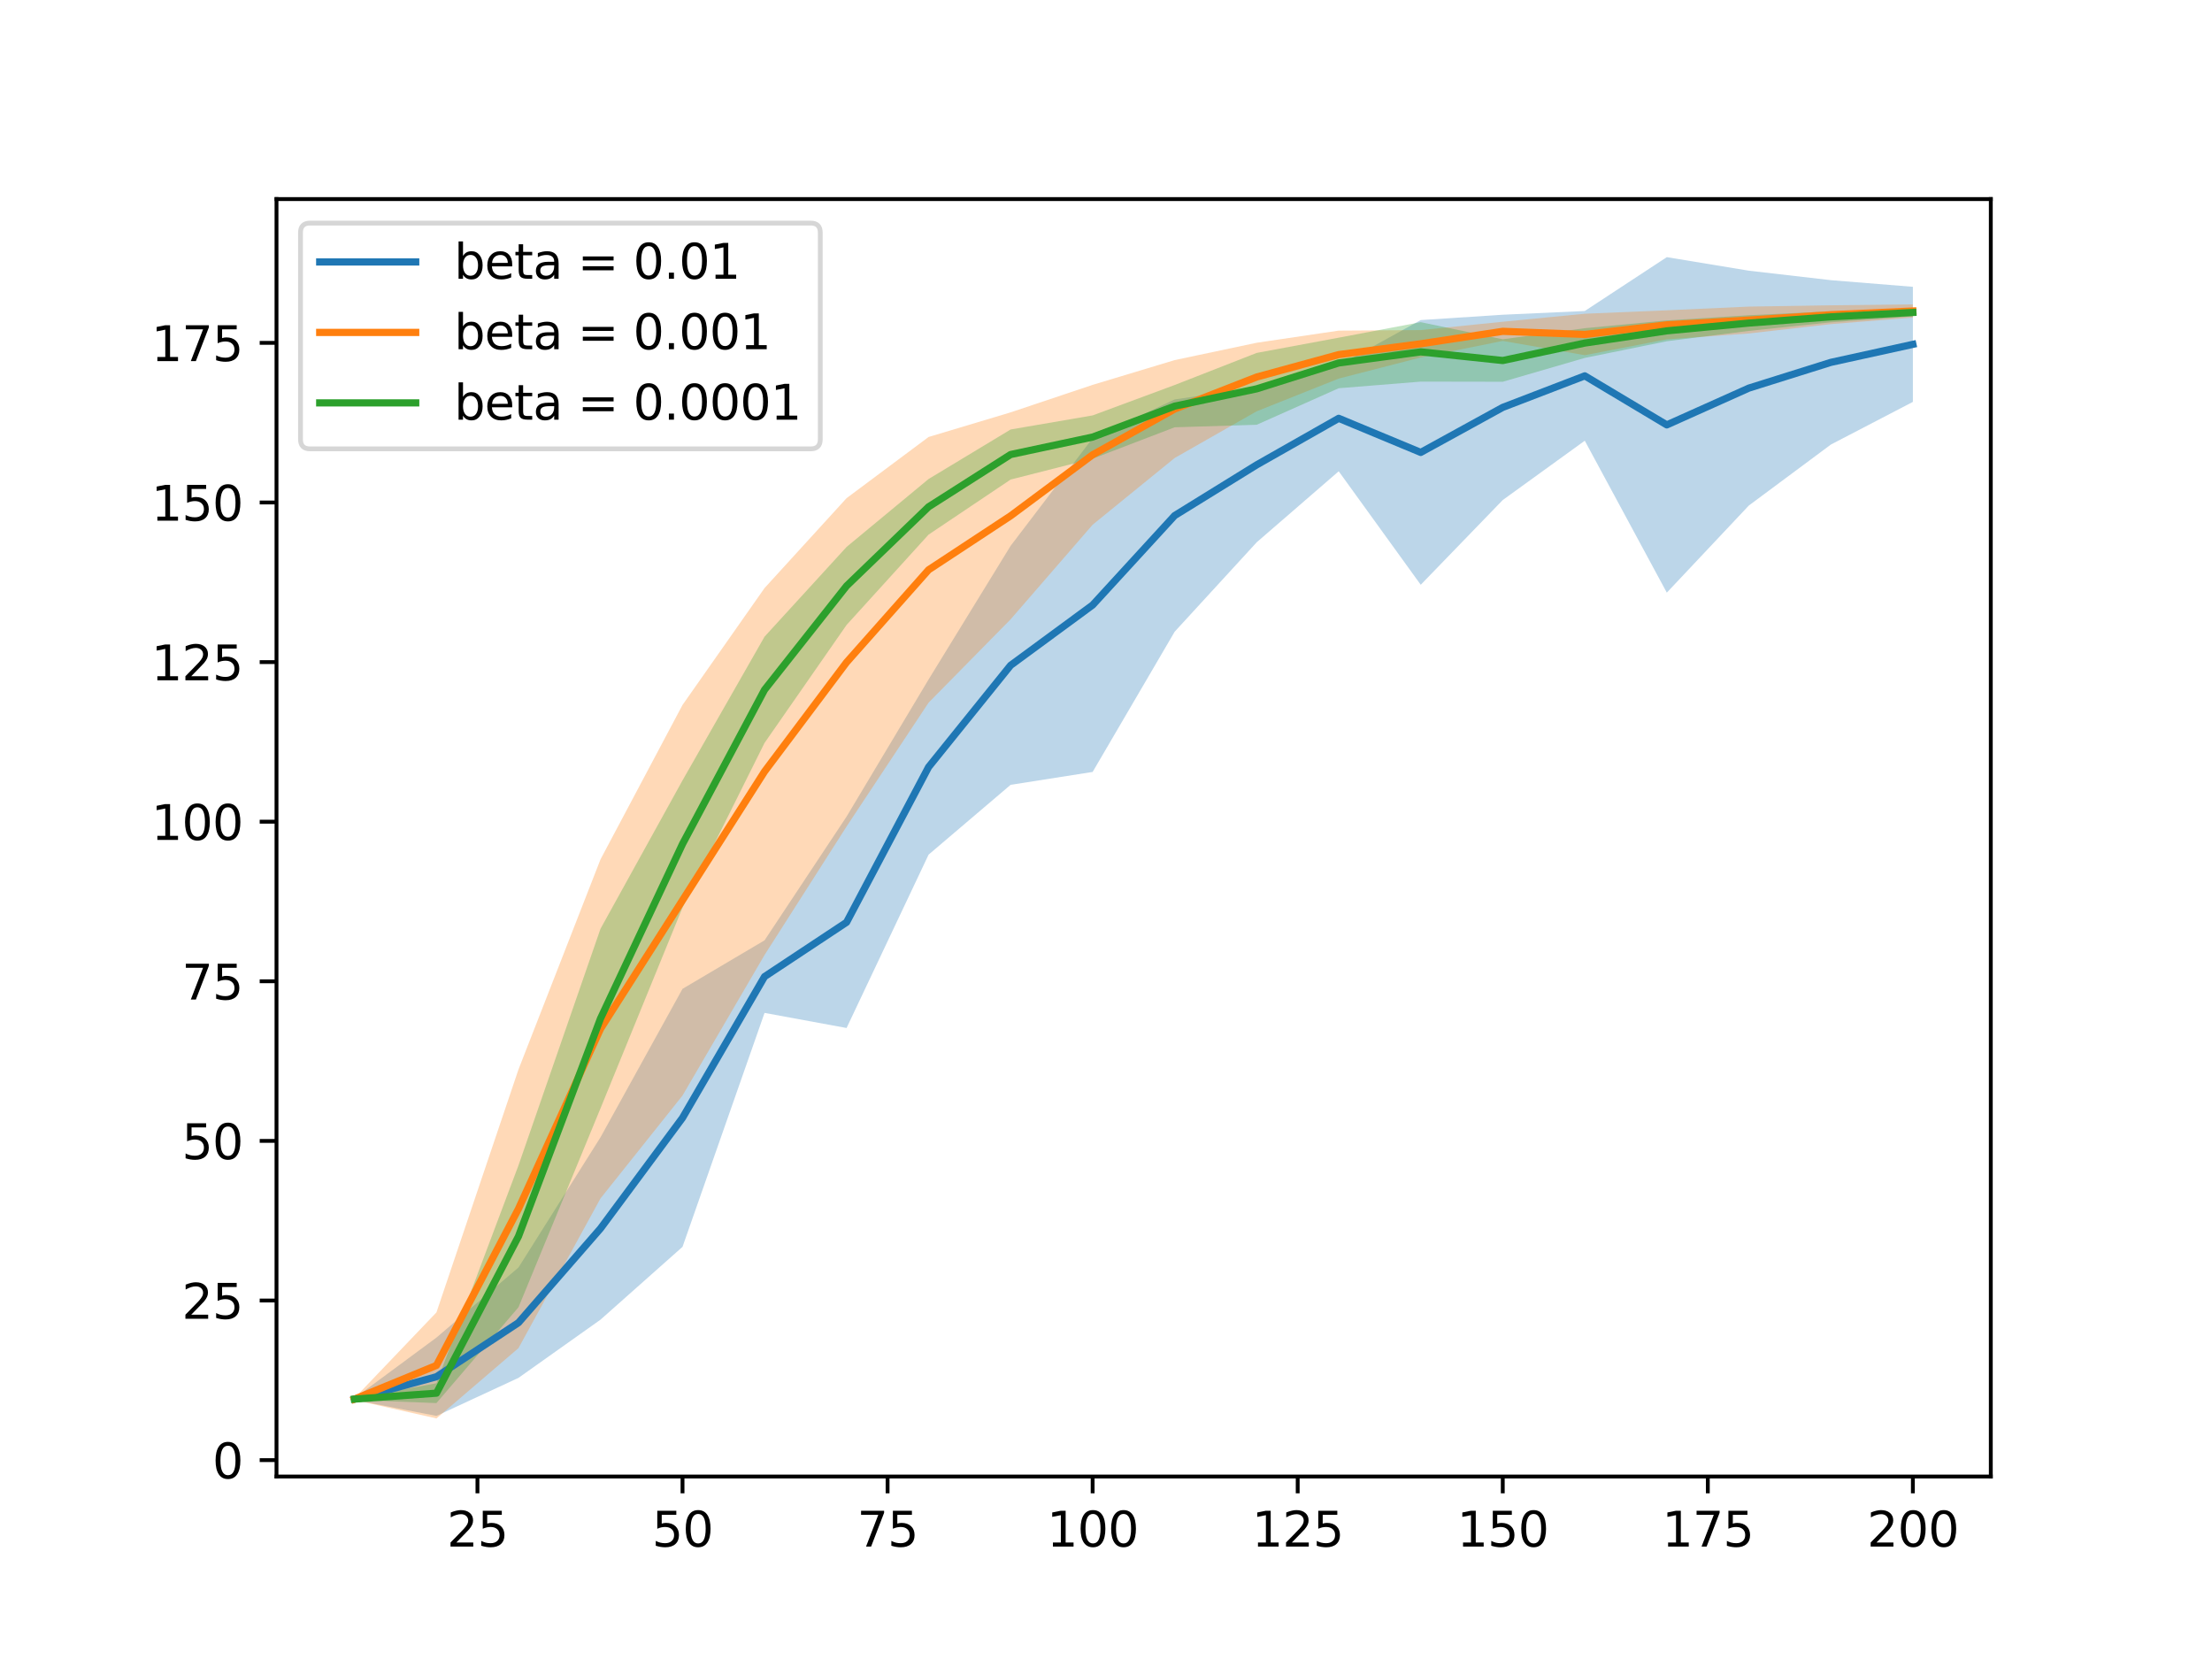 <?xml version="1.0" encoding="utf-8" standalone="no"?>
<!DOCTYPE svg PUBLIC "-//W3C//DTD SVG 1.1//EN"
  "http://www.w3.org/Graphics/SVG/1.1/DTD/svg11.dtd">
<svg height="345.6pt" version="1.1" viewBox="0 0 460.8 345.6" width="460.8pt" xmlns="http://www.w3.org/2000/svg" xmlns:xlink="http://www.w3.org/1999/xlink">
 <defs>
  <style type="text/css">*{stroke-linecap:butt;stroke-linejoin:round;}</style>
 </defs>
 <g id="figure_1">
  <g id="patch_1">
   <path d="M 0 345.6 
L 460.8 345.6 
L 460.8 0 
L 0 0 
z
" style="fill:#ffffff;"/>
  </g>
  <g id="axes_1">
   <g id="patch_2">
    <path d="M 57.6 307.584 
L 414.72 307.584 
L 414.72 41.472 
L 57.6 41.472 
z
" style="fill:#ffffff;"/>
   </g>
   <g id="PolyCollection_1">
    <path clip-path="url(#pb10bd5c5ae)" d="M 73.833 291.645 
L 73.833 291.645 
L 90.92 294.961 
L 108.007 287.037 
L 125.094 274.911 
L 142.181 259.74 
L 159.268 211.005 
L 176.355 214.152 
L 193.442 178.037 
L 210.529 163.495 
L 227.616 160.808 
L 244.704 131.598 
L 261.791 112.972 
L 278.878 98.175 
L 295.965 121.818 
L 313.052 104.165 
L 330.139 91.808 
L 347.226 123.458 
L 364.313 105.313 
L 381.4 92.612 
L 398.487 83.721 
L 398.487 83.721 
L 398.487 59.748 
L 381.4 58.365 
L 364.313 56.39 
L 347.226 53.568 
L 330.139 64.788 
L 313.052 65.565 
L 295.965 66.675 
L 278.878 76.113 
L 261.791 80.707 
L 244.704 83.206 
L 227.616 91.276 
L 210.529 113.71 
L 193.442 141.543 
L 176.355 170.113 
L 159.268 195.889 
L 142.181 205.993 
L 125.094 236.92 
L 108.007 264.041 
L 90.92 278.643 
L 73.833 291.273 
z
" style="fill:#1f77b4;fill-opacity:0.3;"/>
   </g>
   <g id="PolyCollection_2">
    <path clip-path="url(#pb10bd5c5ae)" d="M 73.833 291.645 
L 73.833 291.645 
L 90.92 295.488 
L 108.007 280.84 
L 125.094 249.654 
L 142.181 228.222 
L 159.268 198.943 
L 176.355 172.173 
L 193.442 146.38 
L 210.529 129.016 
L 227.616 109.308 
L 244.704 95.408 
L 261.791 85.678 
L 278.878 78.867 
L 295.965 74.465 
L 313.052 71.018 
L 330.139 73.992 
L 347.226 70.687 
L 364.313 69.468 
L 381.4 67.52 
L 398.487 66.156 
L 398.487 66.156 
L 398.487 63.413 
L 381.4 63.601 
L 364.313 63.869 
L 347.226 64.642 
L 330.139 65.357 
L 313.052 67.026 
L 295.965 68.763 
L 278.878 68.874 
L 261.791 71.402 
L 244.704 75.014 
L 227.616 80.173 
L 210.529 85.902 
L 193.442 91.03 
L 176.355 103.775 
L 159.268 122.506 
L 142.181 146.854 
L 125.094 179.027 
L 108.007 222.793 
L 90.92 273.392 
L 73.833 291.273 
z
" style="fill:#ff7f0e;fill-opacity:0.3;"/>
   </g>
   <g id="PolyCollection_3">
    <path clip-path="url(#pb10bd5c5ae)" d="M 73.833 291.645 
L 73.833 291.645 
L 90.92 292.285 
L 108.007 272.336 
L 125.094 230.89 
L 142.181 189.071 
L 159.268 154.768 
L 176.355 130.191 
L 193.442 111.371 
L 210.529 99.901 
L 227.616 95.558 
L 244.704 89.013 
L 261.791 88.487 
L 278.878 80.877 
L 295.965 79.498 
L 313.052 79.528 
L 330.139 74.562 
L 347.226 71.086 
L 364.313 68.931 
L 381.4 67.144 
L 398.487 65.893 
L 398.487 65.893 
L 398.487 64.294 
L 381.4 64.859 
L 364.313 65.667 
L 347.226 66.75 
L 330.139 68.369 
L 313.052 70.681 
L 295.965 67.111 
L 278.878 70.343 
L 261.791 73.516 
L 244.704 80.204 
L 227.616 86.536 
L 210.529 89.471 
L 193.442 99.785 
L 176.355 113.937 
L 159.268 132.63 
L 142.181 162.566 
L 125.094 193.481 
L 108.007 242.776 
L 90.92 288.158 
L 73.833 291.273 
z
" style="fill:#2ca02c;fill-opacity:0.3;"/>
   </g>
   <g id="matplotlib.axis_1">
    <g id="xtick_1">
     <g id="line2d_1">
      <defs>
       <path d="M 0 0 
L 0 3.5 
" id="mb4925e8d89" style="stroke:#000000;stroke-width:0.8;"/>
      </defs>
      <g>
       <use style="stroke:#000000;stroke-width:0.8;" x="99.463" xlink:href="#mb4925e8d89" y="307.584"/>
      </g>
     </g>
     <g id="text_1">
      <!-- 25 -->
      <g transform="translate(93.101 322.182)scale(0.1 -0.1)">
       <defs>
        <path d="M 1228 531 
L 3431 531 
L 3431 0 
L 469 0 
L 469 531 
Q 828 903 1448 1529 
Q 2069 2156 2228 2338 
Q 2531 2678 2651 2914 
Q 2772 3150 2772 3378 
Q 2772 3750 2511 3984 
Q 2250 4219 1831 4219 
Q 1534 4219 1204 4116 
Q 875 4013 500 3803 
L 500 4441 
Q 881 4594 1212 4672 
Q 1544 4750 1819 4750 
Q 2544 4750 2975 4387 
Q 3406 4025 3406 3419 
Q 3406 3131 3298 2873 
Q 3191 2616 2906 2266 
Q 2828 2175 2409 1742 
Q 1991 1309 1228 531 
z
" id="DejaVuSans-32" transform="scale(0.016)"/>
        <path d="M 691 4666 
L 3169 4666 
L 3169 4134 
L 1269 4134 
L 1269 2991 
Q 1406 3038 1543 3061 
Q 1681 3084 1819 3084 
Q 2600 3084 3056 2656 
Q 3513 2228 3513 1497 
Q 3513 744 3044 326 
Q 2575 -91 1722 -91 
Q 1428 -91 1123 -41 
Q 819 9 494 109 
L 494 744 
Q 775 591 1075 516 
Q 1375 441 1709 441 
Q 2250 441 2565 725 
Q 2881 1009 2881 1497 
Q 2881 1984 2565 2268 
Q 2250 2553 1709 2553 
Q 1456 2553 1204 2497 
Q 953 2441 691 2322 
L 691 4666 
z
" id="DejaVuSans-35" transform="scale(0.016)"/>
       </defs>
       <use xlink:href="#DejaVuSans-32"/>
       <use x="63.623" xlink:href="#DejaVuSans-35"/>
      </g>
     </g>
    </g>
    <g id="xtick_2">
     <g id="line2d_2">
      <g>
       <use style="stroke:#000000;stroke-width:0.8;" x="142.181" xlink:href="#mb4925e8d89" y="307.584"/>
      </g>
     </g>
     <g id="text_2">
      <!-- 50 -->
      <g transform="translate(135.819 322.182)scale(0.1 -0.1)">
       <defs>
        <path d="M 2034 4250 
Q 1547 4250 1301 3770 
Q 1056 3291 1056 2328 
Q 1056 1369 1301 889 
Q 1547 409 2034 409 
Q 2525 409 2770 889 
Q 3016 1369 3016 2328 
Q 3016 3291 2770 3770 
Q 2525 4250 2034 4250 
z
M 2034 4750 
Q 2819 4750 3233 4129 
Q 3647 3509 3647 2328 
Q 3647 1150 3233 529 
Q 2819 -91 2034 -91 
Q 1250 -91 836 529 
Q 422 1150 422 2328 
Q 422 3509 836 4129 
Q 1250 4750 2034 4750 
z
" id="DejaVuSans-30" transform="scale(0.016)"/>
       </defs>
       <use xlink:href="#DejaVuSans-35"/>
       <use x="63.623" xlink:href="#DejaVuSans-30"/>
      </g>
     </g>
    </g>
    <g id="xtick_3">
     <g id="line2d_3">
      <g>
       <use style="stroke:#000000;stroke-width:0.8;" x="184.899" xlink:href="#mb4925e8d89" y="307.584"/>
      </g>
     </g>
     <g id="text_3">
      <!-- 75 -->
      <g transform="translate(178.536 322.182)scale(0.1 -0.1)">
       <defs>
        <path d="M 525 4666 
L 3525 4666 
L 3525 4397 
L 1831 0 
L 1172 0 
L 2766 4134 
L 525 4134 
L 525 4666 
z
" id="DejaVuSans-37" transform="scale(0.016)"/>
       </defs>
       <use xlink:href="#DejaVuSans-37"/>
       <use x="63.623" xlink:href="#DejaVuSans-35"/>
      </g>
     </g>
    </g>
    <g id="xtick_4">
     <g id="line2d_4">
      <g>
       <use style="stroke:#000000;stroke-width:0.8;" x="227.616" xlink:href="#mb4925e8d89" y="307.584"/>
      </g>
     </g>
     <g id="text_4">
      <!-- 100 -->
      <g transform="translate(218.073 322.182)scale(0.1 -0.1)">
       <defs>
        <path d="M 794 531 
L 1825 531 
L 1825 4091 
L 703 3866 
L 703 4441 
L 1819 4666 
L 2450 4666 
L 2450 531 
L 3481 531 
L 3481 0 
L 794 0 
L 794 531 
z
" id="DejaVuSans-31" transform="scale(0.016)"/>
       </defs>
       <use xlink:href="#DejaVuSans-31"/>
       <use x="63.623" xlink:href="#DejaVuSans-30"/>
       <use x="127.246" xlink:href="#DejaVuSans-30"/>
      </g>
     </g>
    </g>
    <g id="xtick_5">
     <g id="line2d_5">
      <g>
       <use style="stroke:#000000;stroke-width:0.8;" x="270.334" xlink:href="#mb4925e8d89" y="307.584"/>
      </g>
     </g>
     <g id="text_5">
      <!-- 125 -->
      <g transform="translate(260.79 322.182)scale(0.1 -0.1)">
       <use xlink:href="#DejaVuSans-31"/>
       <use x="63.623" xlink:href="#DejaVuSans-32"/>
       <use x="127.246" xlink:href="#DejaVuSans-35"/>
      </g>
     </g>
    </g>
    <g id="xtick_6">
     <g id="line2d_6">
      <g>
       <use style="stroke:#000000;stroke-width:0.8;" x="313.052" xlink:href="#mb4925e8d89" y="307.584"/>
      </g>
     </g>
     <g id="text_6">
      <!-- 150 -->
      <g transform="translate(303.508 322.182)scale(0.1 -0.1)">
       <use xlink:href="#DejaVuSans-31"/>
       <use x="63.623" xlink:href="#DejaVuSans-35"/>
       <use x="127.246" xlink:href="#DejaVuSans-30"/>
      </g>
     </g>
    </g>
    <g id="xtick_7">
     <g id="line2d_7">
      <g>
       <use style="stroke:#000000;stroke-width:0.8;" x="355.77" xlink:href="#mb4925e8d89" y="307.584"/>
      </g>
     </g>
     <g id="text_7">
      <!-- 175 -->
      <g transform="translate(346.226 322.182)scale(0.1 -0.1)">
       <use xlink:href="#DejaVuSans-31"/>
       <use x="63.623" xlink:href="#DejaVuSans-37"/>
       <use x="127.246" xlink:href="#DejaVuSans-35"/>
      </g>
     </g>
    </g>
    <g id="xtick_8">
     <g id="line2d_8">
      <g>
       <use style="stroke:#000000;stroke-width:0.8;" x="398.487" xlink:href="#mb4925e8d89" y="307.584"/>
      </g>
     </g>
     <g id="text_8">
      <!-- 200 -->
      <g transform="translate(388.944 322.182)scale(0.1 -0.1)">
       <use xlink:href="#DejaVuSans-32"/>
       <use x="63.623" xlink:href="#DejaVuSans-30"/>
       <use x="127.246" xlink:href="#DejaVuSans-30"/>
      </g>
     </g>
    </g>
   </g>
   <g id="matplotlib.axis_2">
    <g id="ytick_1">
     <g id="line2d_9">
      <defs>
       <path d="M 0 0 
L -3.5 0 
" id="m3990fa2a32" style="stroke:#000000;stroke-width:0.8;"/>
      </defs>
      <g>
       <use style="stroke:#000000;stroke-width:0.8;" x="57.6" xlink:href="#m3990fa2a32" y="304.172"/>
      </g>
     </g>
     <g id="text_9">
      <!-- 0 -->
      <g transform="translate(44.237 307.971)scale(0.1 -0.1)">
       <use xlink:href="#DejaVuSans-30"/>
      </g>
     </g>
    </g>
    <g id="ytick_2">
     <g id="line2d_10">
      <g>
       <use style="stroke:#000000;stroke-width:0.8;" x="57.6" xlink:href="#m3990fa2a32" y="270.922"/>
      </g>
     </g>
     <g id="text_10">
      <!-- 25 -->
      <g transform="translate(37.875 274.721)scale(0.1 -0.1)">
       <use xlink:href="#DejaVuSans-32"/>
       <use x="63.623" xlink:href="#DejaVuSans-35"/>
      </g>
     </g>
    </g>
    <g id="ytick_3">
     <g id="line2d_11">
      <g>
       <use style="stroke:#000000;stroke-width:0.8;" x="57.6" xlink:href="#m3990fa2a32" y="237.672"/>
      </g>
     </g>
     <g id="text_11">
      <!-- 50 -->
      <g transform="translate(37.875 241.471)scale(0.1 -0.1)">
       <use xlink:href="#DejaVuSans-35"/>
       <use x="63.623" xlink:href="#DejaVuSans-30"/>
      </g>
     </g>
    </g>
    <g id="ytick_4">
     <g id="line2d_12">
      <g>
       <use style="stroke:#000000;stroke-width:0.8;" x="57.6" xlink:href="#m3990fa2a32" y="204.422"/>
      </g>
     </g>
     <g id="text_12">
      <!-- 75 -->
      <g transform="translate(37.875 208.221)scale(0.1 -0.1)">
       <use xlink:href="#DejaVuSans-37"/>
       <use x="63.623" xlink:href="#DejaVuSans-35"/>
      </g>
     </g>
    </g>
    <g id="ytick_5">
     <g id="line2d_13">
      <g>
       <use style="stroke:#000000;stroke-width:0.8;" x="57.6" xlink:href="#m3990fa2a32" y="171.172"/>
      </g>
     </g>
     <g id="text_13">
      <!-- 100 -->
      <g transform="translate(31.512 174.971)scale(0.1 -0.1)">
       <use xlink:href="#DejaVuSans-31"/>
       <use x="63.623" xlink:href="#DejaVuSans-30"/>
       <use x="127.246" xlink:href="#DejaVuSans-30"/>
      </g>
     </g>
    </g>
    <g id="ytick_6">
     <g id="line2d_14">
      <g>
       <use style="stroke:#000000;stroke-width:0.8;" x="57.6" xlink:href="#m3990fa2a32" y="137.922"/>
      </g>
     </g>
     <g id="text_14">
      <!-- 125 -->
      <g transform="translate(31.512 141.721)scale(0.1 -0.1)">
       <use xlink:href="#DejaVuSans-31"/>
       <use x="63.623" xlink:href="#DejaVuSans-32"/>
       <use x="127.246" xlink:href="#DejaVuSans-35"/>
      </g>
     </g>
    </g>
    <g id="ytick_7">
     <g id="line2d_15">
      <g>
       <use style="stroke:#000000;stroke-width:0.8;" x="57.6" xlink:href="#m3990fa2a32" y="104.672"/>
      </g>
     </g>
     <g id="text_15">
      <!-- 150 -->
      <g transform="translate(31.512 108.471)scale(0.1 -0.1)">
       <use xlink:href="#DejaVuSans-31"/>
       <use x="63.623" xlink:href="#DejaVuSans-35"/>
       <use x="127.246" xlink:href="#DejaVuSans-30"/>
      </g>
     </g>
    </g>
    <g id="ytick_8">
     <g id="line2d_16">
      <g>
       <use style="stroke:#000000;stroke-width:0.8;" x="57.6" xlink:href="#m3990fa2a32" y="71.422"/>
      </g>
     </g>
     <g id="text_16">
      <!-- 175 -->
      <g transform="translate(31.512 75.221)scale(0.1 -0.1)">
       <use xlink:href="#DejaVuSans-31"/>
       <use x="63.623" xlink:href="#DejaVuSans-37"/>
       <use x="127.246" xlink:href="#DejaVuSans-35"/>
      </g>
     </g>
    </g>
   </g>
   <g id="line2d_17">
    <path clip-path="url(#pb10bd5c5ae)" d="M 73.833 291.459 
L 90.92 286.802 
L 108.007 275.539 
L 125.094 255.915 
L 142.181 232.866 
L 159.268 203.447 
L 176.355 192.133 
L 193.442 159.79 
L 210.529 138.602 
L 227.616 126.042 
L 244.704 107.402 
L 261.791 96.839 
L 278.878 87.144 
L 295.965 94.247 
L 313.052 84.865 
L 330.139 78.298 
L 347.226 88.513 
L 364.313 80.852 
L 381.4 75.488 
L 398.487 71.734 
" style="fill:none;stroke:#1f77b4;stroke-linecap:square;stroke-width:1.5;"/>
   </g>
   <g id="line2d_18">
    <path clip-path="url(#pb10bd5c5ae)" d="M 73.833 291.459 
L 90.92 284.44 
L 108.007 251.816 
L 125.094 214.34 
L 142.181 187.538 
L 159.268 160.724 
L 176.355 137.974 
L 193.442 118.705 
L 210.529 107.459 
L 227.616 94.741 
L 244.704 85.211 
L 261.791 78.54 
L 278.878 73.87 
L 295.965 71.614 
L 313.052 69.022 
L 330.139 69.675 
L 347.226 67.665 
L 364.313 66.669 
L 381.4 65.56 
L 398.487 64.785 
" style="fill:none;stroke:#ff7f0e;stroke-linecap:square;stroke-width:1.5;"/>
   </g>
   <g id="line2d_19">
    <path clip-path="url(#pb10bd5c5ae)" d="M 73.833 291.459 
L 90.92 290.222 
L 108.007 257.556 
L 125.094 212.186 
L 142.181 175.818 
L 159.268 143.699 
L 176.355 122.064 
L 193.442 105.578 
L 210.529 94.686 
L 227.616 91.047 
L 244.704 84.609 
L 261.791 81.001 
L 278.878 75.61 
L 295.965 73.304 
L 313.052 75.104 
L 330.139 71.465 
L 347.226 68.918 
L 364.313 67.299 
L 381.4 66.002 
L 398.487 65.093 
" style="fill:none;stroke:#2ca02c;stroke-linecap:square;stroke-width:1.5;"/>
   </g>
   <g id="patch_3">
    <path d="M 57.6 307.584 
L 57.6 41.472 
" style="fill:none;stroke:#000000;stroke-linecap:square;stroke-linejoin:miter;stroke-width:0.8;"/>
   </g>
   <g id="patch_4">
    <path d="M 414.72 307.584 
L 414.72 41.472 
" style="fill:none;stroke:#000000;stroke-linecap:square;stroke-linejoin:miter;stroke-width:0.8;"/>
   </g>
   <g id="patch_5">
    <path d="M 57.6 307.584 
L 414.72 307.584 
" style="fill:none;stroke:#000000;stroke-linecap:square;stroke-linejoin:miter;stroke-width:0.8;"/>
   </g>
   <g id="patch_6">
    <path d="M 57.6 41.472 
L 414.72 41.472 
" style="fill:none;stroke:#000000;stroke-linecap:square;stroke-linejoin:miter;stroke-width:0.8;"/>
   </g>
   <g id="legend_1">
    <g id="patch_7">
     <path d="M 64.6 93.506 
L 168.877 93.506 
Q 170.877 93.506 170.877 91.506 
L 170.877 48.472 
Q 170.877 46.472 168.877 46.472 
L 64.6 46.472 
Q 62.6 46.472 62.6 48.472 
L 62.6 91.506 
Q 62.6 93.506 64.6 93.506 
z
" style="fill:#ffffff;opacity:0.8;stroke:#cccccc;stroke-linejoin:miter;"/>
    </g>
    <g id="line2d_20">
     <path d="M 66.6 54.57 
L 86.6 54.57 
" style="fill:none;stroke:#1f77b4;stroke-linecap:square;stroke-width:1.5;"/>
    </g>
    <g id="line2d_21"/>
    <g id="text_17">
     <!-- beta = 0.01 -->
     <g transform="translate(94.6 58.07)scale(0.1 -0.1)">
      <defs>
       <path d="M 3116 1747 
Q 3116 2381 2855 2742 
Q 2594 3103 2138 3103 
Q 1681 3103 1420 2742 
Q 1159 2381 1159 1747 
Q 1159 1113 1420 752 
Q 1681 391 2138 391 
Q 2594 391 2855 752 
Q 3116 1113 3116 1747 
z
M 1159 2969 
Q 1341 3281 1617 3432 
Q 1894 3584 2278 3584 
Q 2916 3584 3314 3078 
Q 3713 2572 3713 1747 
Q 3713 922 3314 415 
Q 2916 -91 2278 -91 
Q 1894 -91 1617 61 
Q 1341 213 1159 525 
L 1159 0 
L 581 0 
L 581 4863 
L 1159 4863 
L 1159 2969 
z
" id="DejaVuSans-62" transform="scale(0.016)"/>
       <path d="M 3597 1894 
L 3597 1613 
L 953 1613 
Q 991 1019 1311 708 
Q 1631 397 2203 397 
Q 2534 397 2845 478 
Q 3156 559 3463 722 
L 3463 178 
Q 3153 47 2828 -22 
Q 2503 -91 2169 -91 
Q 1331 -91 842 396 
Q 353 884 353 1716 
Q 353 2575 817 3079 
Q 1281 3584 2069 3584 
Q 2775 3584 3186 3129 
Q 3597 2675 3597 1894 
z
M 3022 2063 
Q 3016 2534 2758 2815 
Q 2500 3097 2075 3097 
Q 1594 3097 1305 2825 
Q 1016 2553 972 2059 
L 3022 2063 
z
" id="DejaVuSans-65" transform="scale(0.016)"/>
       <path d="M 1172 4494 
L 1172 3500 
L 2356 3500 
L 2356 3053 
L 1172 3053 
L 1172 1153 
Q 1172 725 1289 603 
Q 1406 481 1766 481 
L 2356 481 
L 2356 0 
L 1766 0 
Q 1100 0 847 248 
Q 594 497 594 1153 
L 594 3053 
L 172 3053 
L 172 3500 
L 594 3500 
L 594 4494 
L 1172 4494 
z
" id="DejaVuSans-74" transform="scale(0.016)"/>
       <path d="M 2194 1759 
Q 1497 1759 1228 1600 
Q 959 1441 959 1056 
Q 959 750 1161 570 
Q 1363 391 1709 391 
Q 2188 391 2477 730 
Q 2766 1069 2766 1631 
L 2766 1759 
L 2194 1759 
z
M 3341 1997 
L 3341 0 
L 2766 0 
L 2766 531 
Q 2569 213 2275 61 
Q 1981 -91 1556 -91 
Q 1019 -91 701 211 
Q 384 513 384 1019 
Q 384 1609 779 1909 
Q 1175 2209 1959 2209 
L 2766 2209 
L 2766 2266 
Q 2766 2663 2505 2880 
Q 2244 3097 1772 3097 
Q 1472 3097 1187 3025 
Q 903 2953 641 2809 
L 641 3341 
Q 956 3463 1253 3523 
Q 1550 3584 1831 3584 
Q 2591 3584 2966 3190 
Q 3341 2797 3341 1997 
z
" id="DejaVuSans-61" transform="scale(0.016)"/>
       <path id="DejaVuSans-20" transform="scale(0.016)"/>
       <path d="M 678 2906 
L 4684 2906 
L 4684 2381 
L 678 2381 
L 678 2906 
z
M 678 1631 
L 4684 1631 
L 4684 1100 
L 678 1100 
L 678 1631 
z
" id="DejaVuSans-3d" transform="scale(0.016)"/>
       <path d="M 684 794 
L 1344 794 
L 1344 0 
L 684 0 
L 684 794 
z
" id="DejaVuSans-2e" transform="scale(0.016)"/>
      </defs>
      <use xlink:href="#DejaVuSans-62"/>
      <use x="63.477" xlink:href="#DejaVuSans-65"/>
      <use x="125" xlink:href="#DejaVuSans-74"/>
      <use x="164.209" xlink:href="#DejaVuSans-61"/>
      <use x="225.488" xlink:href="#DejaVuSans-20"/>
      <use x="257.275" xlink:href="#DejaVuSans-3d"/>
      <use x="341.064" xlink:href="#DejaVuSans-20"/>
      <use x="372.852" xlink:href="#DejaVuSans-30"/>
      <use x="436.475" xlink:href="#DejaVuSans-2e"/>
      <use x="468.262" xlink:href="#DejaVuSans-30"/>
      <use x="531.885" xlink:href="#DejaVuSans-31"/>
     </g>
    </g>
    <g id="line2d_22">
     <path d="M 66.6 69.249 
L 86.6 69.249 
" style="fill:none;stroke:#ff7f0e;stroke-linecap:square;stroke-width:1.5;"/>
    </g>
    <g id="line2d_23"/>
    <g id="text_18">
     <!-- beta = 0.001 -->
     <g transform="translate(94.6 72.749)scale(0.1 -0.1)">
      <use xlink:href="#DejaVuSans-62"/>
      <use x="63.477" xlink:href="#DejaVuSans-65"/>
      <use x="125" xlink:href="#DejaVuSans-74"/>
      <use x="164.209" xlink:href="#DejaVuSans-61"/>
      <use x="225.488" xlink:href="#DejaVuSans-20"/>
      <use x="257.275" xlink:href="#DejaVuSans-3d"/>
      <use x="341.064" xlink:href="#DejaVuSans-20"/>
      <use x="372.852" xlink:href="#DejaVuSans-30"/>
      <use x="436.475" xlink:href="#DejaVuSans-2e"/>
      <use x="468.262" xlink:href="#DejaVuSans-30"/>
      <use x="531.885" xlink:href="#DejaVuSans-30"/>
      <use x="595.508" xlink:href="#DejaVuSans-31"/>
     </g>
    </g>
    <g id="line2d_24">
     <path d="M 66.6 83.927 
L 86.6 83.927 
" style="fill:none;stroke:#2ca02c;stroke-linecap:square;stroke-width:1.5;"/>
    </g>
    <g id="line2d_25"/>
    <g id="text_19">
     <!-- beta = 0.0001 -->
     <g transform="translate(94.6 87.427)scale(0.1 -0.1)">
      <use xlink:href="#DejaVuSans-62"/>
      <use x="63.477" xlink:href="#DejaVuSans-65"/>
      <use x="125" xlink:href="#DejaVuSans-74"/>
      <use x="164.209" xlink:href="#DejaVuSans-61"/>
      <use x="225.488" xlink:href="#DejaVuSans-20"/>
      <use x="257.275" xlink:href="#DejaVuSans-3d"/>
      <use x="341.064" xlink:href="#DejaVuSans-20"/>
      <use x="372.852" xlink:href="#DejaVuSans-30"/>
      <use x="436.475" xlink:href="#DejaVuSans-2e"/>
      <use x="468.262" xlink:href="#DejaVuSans-30"/>
      <use x="531.885" xlink:href="#DejaVuSans-30"/>
      <use x="595.508" xlink:href="#DejaVuSans-30"/>
      <use x="659.131" xlink:href="#DejaVuSans-31"/>
     </g>
    </g>
   </g>
  </g>
 </g>
 <defs>
  <clipPath id="pb10bd5c5ae">
   <rect height="266.112" width="357.12" x="57.6" y="41.472"/>
  </clipPath>
 </defs>
</svg>

